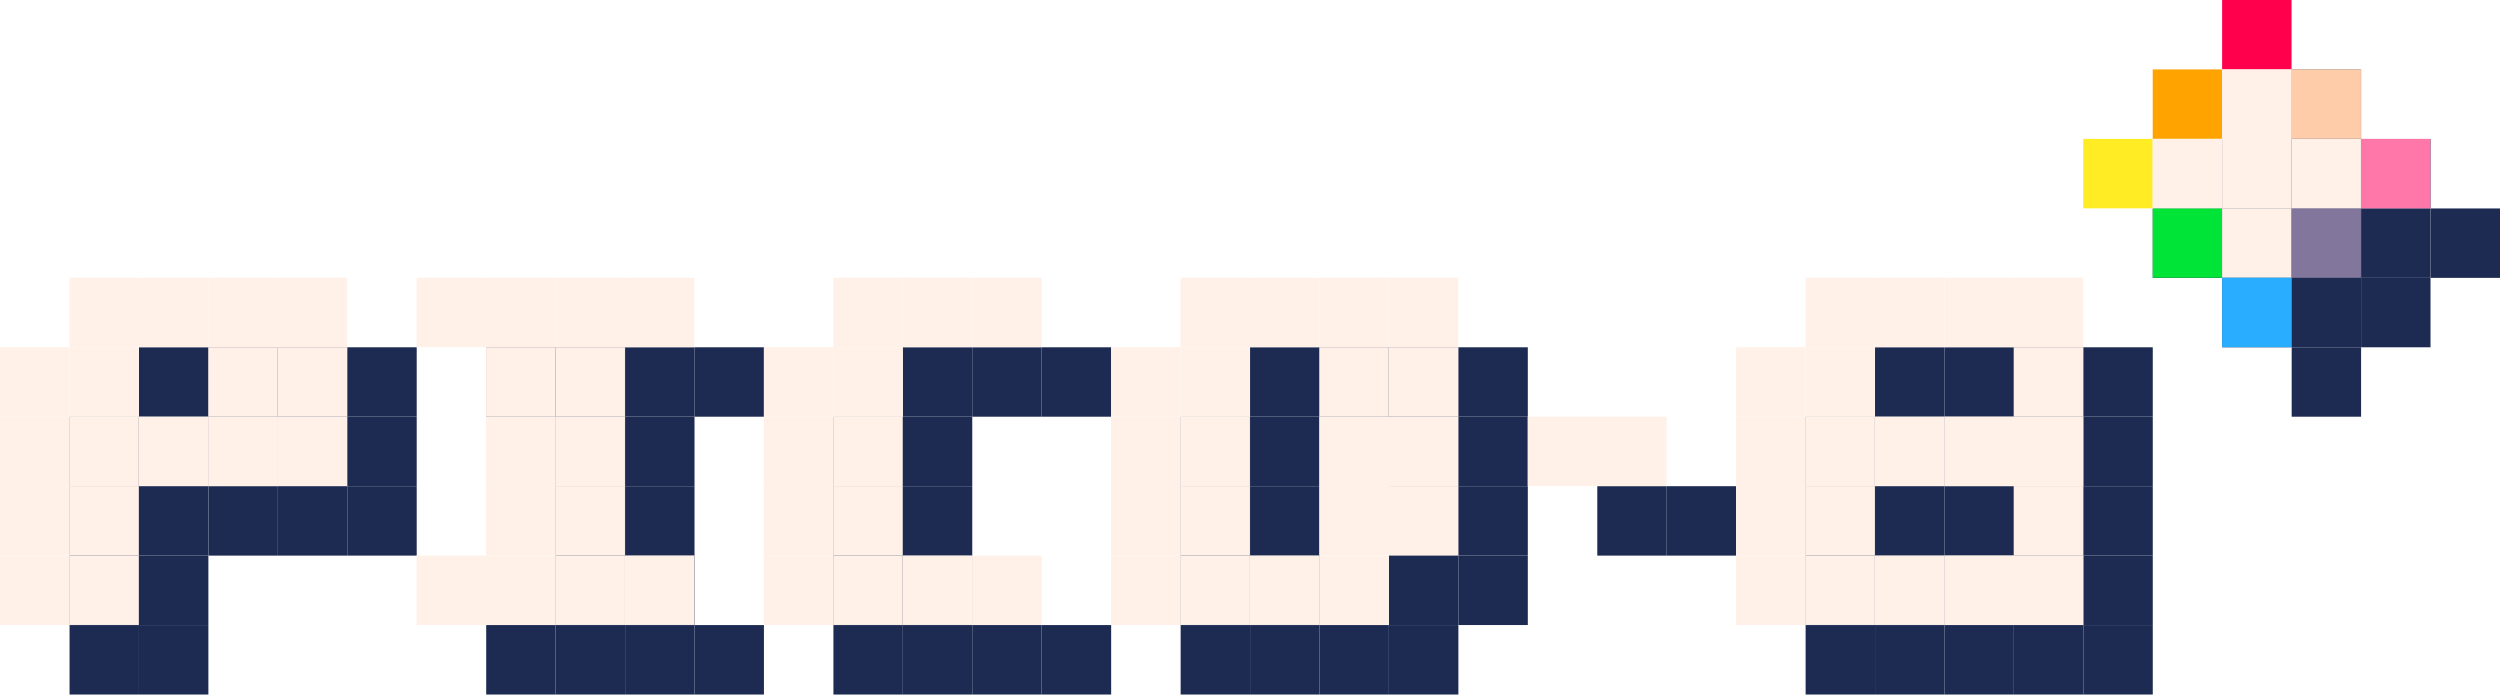<?xml version="1.0" encoding="utf-8"?>
<!-- Generator: Adobe Illustrator 26.3.1, SVG Export Plug-In . SVG Version: 6.00 Build 0)  -->
<svg version="1.1" id="Layer_1" xmlns="http://www.w3.org/2000/svg" xmlns:xlink="http://www.w3.org/1999/xlink" x="0px" y="0px"
	 viewBox="0 0 3839 1066.5" style="enable-background:new 0 0 3839 1066.5;" xml:space="preserve">
<style type="text/css">
	.st0{display:none;}
	.st1{display:inline;opacity:0.5;}
	.st2{fill:#FFFFFF;stroke:#231F20;stroke-miterlimit:10;}
	.st3{fill:#FFF1E8;}
	.st4{display:inline;}
	.st5{fill:#1D2B53;}
	.st6{fill:#00E437;}
	.st7{fill:#83769C;}
	.st8{fill:#28ADFF;}
	.st9{fill:#FF004D;}
	.st10{fill:#FFA301;}
	.st11{fill:#FFCCAA;}
	.st12{fill:#FFEC25;}
	.st13{fill:#FF77A8;}
	.st14{display:inline;fill:#1D2B53;}
	.st15{fill:#FFFFFF;}
</style>
<g>
	<g>
		<g>
			<rect x="213.4" y="533.3" class="st5" width="106.6" height="106.6"/>
			<rect x="320.1" y="533.3" class="st5" width="106.6" height="106.6"/>
			<rect x="426.7" y="533.3" class="st5" width="106.6" height="106.6"/>
			<rect x="533.3" y="533.3" class="st5" width="106.6" height="106.6"/>
			<rect x="746.6" y="533.3" class="st5" width="106.6" height="106.6"/>
			<rect x="853.2" y="533.3" class="st5" width="106.6" height="106.6"/>
			<rect x="959.9" y="533.3" class="st5" width="106.6" height="106.6"/>
			<rect x="1066.5" y="533.3" class="st5" width="106.6" height="106.6"/>
			<rect x="1386.4" y="533.3" class="st5" width="106.6" height="106.6"/>
			<rect x="1493" y="533.3" class="st5" width="106.6" height="106.6"/>
			<rect x="1599.7" y="533.3" class="st5" width="106.6" height="106.6"/>
			<rect x="1919.6" y="533.3" class="st5" width="106.6" height="106.6"/>
			<rect x="2026.2" y="533.3" class="st5" width="106.6" height="106.6"/>
			<rect x="2132.9" y="533.3" class="st5" width="106.6" height="106.6"/>
			<rect x="2239.5" y="533.3" class="st5" width="106.6" height="106.6"/>
			<rect x="2879.3" y="533.3" class="st5" width="106.6" height="106.6"/>
			<rect x="2985.9" y="533.3" class="st5" width="106.6" height="106.6"/>
			<rect x="106.8" y="640" class="st5" width="106.6" height="106.6"/>
			<rect x="213.4" y="640" class="st5" width="106.6" height="106.6"/>
			<rect x="426.7" y="640" class="st5" width="106.6" height="106.6"/>
			<rect x="533.3" y="640" class="st5" width="106.6" height="106.6"/>
			<rect x="853.2" y="640" class="st5" width="106.6" height="106.6"/>
			<rect x="959.9" y="640" class="st5" width="106.6" height="106.6"/>
			<rect x="1279.8" y="640" class="st5" width="106.6" height="106.6"/>
			<rect x="1386.4" y="640" class="st5" width="106.6" height="106.6"/>
			<rect x="1813" y="640" class="st5" width="106.6" height="106.6"/>
			<rect x="1919.6" y="640" class="st5" width="106.6" height="106.6"/>
			<rect x="2132.9" y="640" class="st5" width="106.6" height="106.6"/>
			<rect x="2239.5" y="640" class="st5" width="106.6" height="106.6"/>
			<rect x="2772.7" y="640" class="st5" width="106.6" height="106.6"/>
			<rect x="2879.3" y="640" class="st5" width="106.6" height="106.6"/>
			<rect x="106.8" y="746.6" class="st5" width="106.6" height="106.6"/>
			<rect x="213.4" y="746.6" class="st5" width="106.6" height="106.6"/>
			<rect x="320.1" y="746.6" class="st5" width="106.6" height="106.6"/>
			<rect x="426.7" y="746.6" class="st5" width="106.6" height="106.6"/>
			<rect x="533.3" y="746.6" class="st5" width="106.6" height="106.6"/>
			<rect x="853.2" y="746.6" class="st5" width="106.6" height="106.6"/>
			<rect x="959.9" y="746.6" class="st5" width="106.6" height="106.6"/>
			<rect x="1279.8" y="746.6" class="st5" width="106.6" height="106.6"/>
			<rect x="1386.4" y="746.6" class="st5" width="106.6" height="106.6"/>
			<rect x="1813" y="746.6" class="st5" width="106.6" height="106.6"/>
			<rect x="1919.6" y="746.6" class="st5" width="106.6" height="106.6"/>
			<rect x="2132.9" y="746.6" class="st5" width="106.6" height="106.6"/>
			<rect x="2239.5" y="746.6" class="st5" width="106.6" height="106.6"/>
			<rect x="2452.8" y="746.6" class="st5" width="106.6" height="106.6"/>
			<rect x="2559.4" y="746.6" class="st5" width="106.6" height="106.6"/>
			<rect x="2772.7" y="746.6" class="st5" width="106.6" height="106.6"/>
			<rect x="2879.3" y="746.6" class="st5" width="106.6" height="106.6"/>
			<rect x="2985.9" y="746.6" class="st5" width="106.6" height="106.6"/>
			<rect x="106.8" y="853.2" class="st5" width="106.6" height="106.6"/>
			<rect x="213.4" y="853.2" class="st5" width="106.6" height="106.6"/>
			<rect x="853.2" y="853.2" class="st5" width="106.6" height="106.6"/>
			<rect x="959.9" y="853.2" class="st5" width="106.6" height="106.6"/>
			<rect x="1279.8" y="853.2" class="st5" width="106.6" height="106.6"/>
			<rect x="1386.4" y="853.2" class="st5" width="106.6" height="106.6"/>
			<rect x="1813" y="853.2" class="st5" width="106.6" height="106.6"/>
			<rect x="1919.6" y="853.2" class="st5" width="106.6" height="106.6"/>
			<rect x="2132.9" y="853.2" class="st5" width="106.6" height="106.6"/>
			<rect x="2239.5" y="853.2" class="st5" width="106.6" height="106.6"/>
			<rect x="2772.7" y="853.2" class="st5" width="106.6" height="106.6"/>
			<rect x="2879.3" y="853.2" class="st5" width="106.6" height="106.6"/>
			<rect x="106.8" y="959.9" class="st5" width="106.6" height="106.6"/>
			<rect x="213.4" y="959.9" class="st5" width="106.6" height="106.6"/>
			<rect x="746.6" y="959.9" class="st5" width="106.6" height="106.6"/>
			<rect x="853.2" y="959.9" class="st5" width="106.6" height="106.6"/>
			<rect x="959.9" y="959.9" class="st5" width="106.6" height="106.6"/>
			<rect x="1066.5" y="959.9" class="st5" width="106.6" height="106.6"/>
			<rect x="1279.8" y="959.9" class="st5" width="106.6" height="106.6"/>
			<rect x="1386.4" y="959.9" class="st5" width="106.6" height="106.6"/>
			<rect x="1493" y="959.9" class="st5" width="106.6" height="106.6"/>
			<rect x="1599.7" y="959.9" class="st5" width="106.6" height="106.6"/>
			<rect x="1813" y="959.9" class="st5" width="106.6" height="106.6"/>
			<rect x="1919.6" y="959.9" class="st5" width="106.6" height="106.6"/>
			<rect x="2026.2" y="959.9" class="st5" width="106.6" height="106.6"/>
			<rect x="2132.9" y="959.9" class="st5" width="106.6" height="106.6"/>
			<rect x="2772.7" y="959.9" class="st5" width="106.6" height="106.6"/>
			<rect x="2879.3" y="959.9" class="st5" width="106.6" height="106.6"/>
			<rect x="2985.9" y="959.9" class="st5" width="106.6" height="106.6"/>
			<rect x="3412.5" y="426.7" class="st5" width="106.6" height="106.6"/>
			<rect x="3519.1" y="426.7" class="st5" width="106.6" height="106.6"/>
			<rect x="3625.7" y="426.7" class="st5" width="106.6" height="106.6"/>
			<rect x="3092.6" y="533.3" class="st5" width="106.6" height="106.6"/>
			<rect x="3199.2" y="533.3" class="st5" width="106.6" height="106.6"/>
			<rect x="3519.1" y="533.3" class="st5" width="106.6" height="106.6"/>
			<rect x="3199.2" y="640" class="st5" width="106.6" height="106.6"/>
			<rect x="3092.6" y="746.6" class="st5" width="106.6" height="106.6"/>
			<rect x="3199.2" y="746.6" class="st5" width="106.6" height="106.6"/>
			<rect x="3199.2" y="853.2" class="st5" width="106.6" height="106.6"/>
			<rect x="3092.6" y="959.9" class="st5" width="106.6" height="106.6"/>
			<rect x="3199.2" y="959.9" class="st5" width="106.6" height="106.6"/>
			<rect x="3519.1" y="106.8" class="st5" width="106.6" height="106.6"/>
			<rect x="3412.5" y="213.4" class="st5" width="106.6" height="106.6"/>
			<rect x="3519.1" y="213.4" class="st5" width="106.6" height="106.6"/>
			<rect x="3625.7" y="213.4" class="st5" width="106.6" height="106.6"/>
			<rect x="3305.8" y="320.1" class="st5" width="106.6" height="106.6"/>
			<rect x="3412.5" y="320.1" class="st5" width="106.6" height="106.6"/>
			<rect x="3519.1" y="320.1" class="st5" width="106.6" height="106.6"/>
			<rect x="3625.7" y="320.1" class="st5" width="106.6" height="106.6"/>
			<rect x="3732.4" y="320.1" class="st5" width="106.6" height="106.6"/>
		</g>
		<g>
			<rect x="106.6" y="426.5" class="st3" width="106.6" height="106.6"/>
			<rect x="213.3" y="426.5" class="st3" width="106.6" height="106.6"/>
			<rect x="319.9" y="426.5" class="st3" width="106.6" height="106.6"/>
			<rect x="426.5" y="426.5" class="st3" width="106.6" height="106.6"/>
			<rect x="639.8" y="426.5" class="st3" width="106.6" height="106.6"/>
			<rect x="746.4" y="426.5" class="st3" width="106.6" height="106.6"/>
			<rect x="853.1" y="426.5" class="st3" width="106.6" height="106.6"/>
			<rect x="959.7" y="426.5" class="st3" width="106.6" height="106.6"/>
			<rect x="1279.6" y="426.5" class="st3" width="106.6" height="106.6"/>
			<rect x="1386.2" y="426.5" class="st3" width="106.6" height="106.6"/>
			<rect x="1492.9" y="426.5" class="st3" width="106.6" height="106.6"/>
			<rect x="1812.8" y="426.5" class="st3" width="106.6" height="106.6"/>
			<rect x="1919.4" y="426.5" class="st3" width="106.6" height="106.6"/>
			<rect x="2026" y="426.5" class="st3" width="106.6" height="106.6"/>
			<rect x="2132.7" y="426.5" class="st3" width="106.6" height="106.6"/>
			<rect x="2772.5" y="426.5" class="st3" width="106.6" height="106.6"/>
			<rect x="2879.1" y="426.5" class="st3" width="106.6" height="106.6"/>
			<rect x="0" y="533.2" class="st3" width="106.6" height="106.6"/>
			<rect x="106.6" y="533.2" class="st3" width="106.6" height="106.6"/>
			<rect x="319.9" y="533.2" class="st3" width="106.6" height="106.6"/>
			<rect x="426.5" y="533.2" class="st3" width="106.6" height="106.6"/>
			<rect x="746.4" y="533.2" class="st3" width="106.6" height="106.6"/>
			<rect x="853.1" y="533.2" class="st3" width="106.6" height="106.6"/>
			<rect x="1173" y="533.2" class="st3" width="106.6" height="106.6"/>
			<rect x="1279.6" y="533.2" class="st3" width="106.6" height="106.6"/>
			<rect x="1706.1" y="533.2" class="st3" width="106.6" height="106.6"/>
			<rect x="1812.8" y="533.2" class="st3" width="106.6" height="106.6"/>
			<rect x="2026" y="533.2" class="st3" width="106.6" height="106.6"/>
			<rect x="2132.7" y="533.2" class="st3" width="106.6" height="106.6"/>
			<rect x="2665.9" y="533.2" class="st3" width="106.6" height="106.6"/>
			<rect x="2772.5" y="533.2" class="st3" width="106.6" height="106.6"/>
			<rect x="0" y="639.8" class="st3" width="106.6" height="106.6"/>
			<rect x="106.6" y="639.8" class="st3" width="106.6" height="106.6"/>
			<rect x="213.3" y="639.8" class="st3" width="106.6" height="106.6"/>
			<rect x="319.9" y="639.8" class="st3" width="106.6" height="106.6"/>
			<rect x="426.5" y="639.8" class="st3" width="106.6" height="106.6"/>
			<rect x="746.4" y="639.8" class="st3" width="106.6" height="106.6"/>
			<rect x="853.1" y="639.8" class="st3" width="106.6" height="106.6"/>
			<rect x="1173" y="639.8" class="st3" width="106.6" height="106.6"/>
			<rect x="1279.6" y="639.8" class="st3" width="106.6" height="106.6"/>
			<rect x="1706.1" y="639.8" class="st3" width="106.6" height="106.6"/>
			<rect x="1812.8" y="639.8" class="st3" width="106.6" height="106.6"/>
			<rect x="2026" y="639.8" class="st3" width="106.6" height="106.6"/>
			<rect x="2132.7" y="639.8" class="st3" width="106.6" height="106.6"/>
			<rect x="2346" y="639.8" class="st3" width="106.6" height="106.6"/>
			<rect x="2452.6" y="639.8" class="st3" width="106.6" height="106.6"/>
			<rect x="2665.9" y="639.8" class="st3" width="106.6" height="106.6"/>
			<rect x="2772.5" y="639.8" class="st3" width="106.6" height="106.6"/>
			<rect x="2879.1" y="639.8" class="st3" width="106.6" height="106.6"/>
			<rect x="0" y="746.4" class="st3" width="106.6" height="106.6"/>
			<rect x="106.6" y="746.4" class="st3" width="106.6" height="106.6"/>
			<rect x="746.4" y="746.4" class="st3" width="106.6" height="106.6"/>
			<rect x="853.1" y="746.4" class="st3" width="106.6" height="106.6"/>
			<rect x="1173" y="746.4" class="st3" width="106.6" height="106.6"/>
			<rect x="1279.6" y="746.4" class="st3" width="106.6" height="106.6"/>
			<rect x="1706.1" y="746.4" class="st3" width="106.6" height="106.6"/>
			<rect x="1812.8" y="746.4" class="st3" width="106.6" height="106.6"/>
			<rect x="2026" y="746.4" class="st3" width="106.6" height="106.6"/>
			<rect x="2132.7" y="746.4" class="st3" width="106.6" height="106.6"/>
			<rect x="2665.9" y="746.4" class="st3" width="106.6" height="106.6"/>
			<rect x="2772.5" y="746.4" class="st3" width="106.6" height="106.6"/>
			<rect x="0" y="853.1" class="st3" width="106.6" height="106.6"/>
			<rect x="106.6" y="853.1" class="st3" width="106.6" height="106.6"/>
			<rect x="639.8" y="853.1" class="st3" width="106.6" height="106.6"/>
			<rect x="746.4" y="853.1" class="st3" width="106.6" height="106.6"/>
			<rect x="853.1" y="853.1" class="st3" width="106.6" height="106.6"/>
			<rect x="959.7" y="853.1" class="st3" width="106.6" height="106.6"/>
			<rect x="1173" y="853.1" class="st3" width="106.6" height="106.6"/>
			<rect x="1279.6" y="853.1" class="st3" width="106.6" height="106.6"/>
			<rect x="1386.2" y="853.1" class="st3" width="106.6" height="106.6"/>
			<rect x="1492.9" y="853.1" class="st3" width="106.6" height="106.6"/>
			<rect x="1706.1" y="853.1" class="st3" width="106.6" height="106.6"/>
			<rect x="1812.8" y="853.1" class="st3" width="106.6" height="106.6"/>
			<rect x="1919.4" y="853.1" class="st3" width="106.6" height="106.6"/>
			<rect x="2026" y="853.1" class="st3" width="106.6" height="106.6"/>
			<rect x="2665.9" y="853.1" class="st3" width="106.6" height="106.6"/>
			<rect x="2772.5" y="853.1" class="st3" width="106.6" height="106.6"/>
			<rect x="2879.1" y="853.1" class="st3" width="106.6" height="106.6"/>
			<rect x="3305.7" y="319.9" class="st6" width="106.6" height="106.6"/>
			<rect x="3412.3" y="319.9" class="st3" width="106.6" height="106.6"/>
			<rect x="3518.9" y="319.9" class="st7" width="106.6" height="106.6"/>
			<rect x="2985.8" y="426.5" class="st3" width="106.6" height="106.6"/>
			<rect x="3092.4" y="426.5" class="st3" width="106.6" height="106.6"/>
			<rect x="3412.3" y="426.5" class="st8" width="106.6" height="106.6"/>
			<rect x="3092.4" y="533.2" class="st3" width="106.6" height="106.6"/>
			<rect x="2985.8" y="639.8" class="st3" width="106.6" height="106.6"/>
			<rect x="3092.4" y="639.8" class="st3" width="106.6" height="106.6"/>
			<rect x="3092.4" y="746.4" class="st3" width="106.6" height="106.6"/>
			<rect x="2985.8" y="853.1" class="st3" width="106.6" height="106.6"/>
			<rect x="3092.4" y="853.1" class="st3" width="106.6" height="106.6"/>
			<rect x="3412.3" y="0" class="st9" width="106.6" height="106.6"/>
			<rect x="3305.7" y="106.6" class="st10" width="106.6" height="106.6"/>
			<rect x="3412.3" y="106.6" class="st3" width="106.6" height="106.6"/>
			<rect x="3518.9" y="106.6" class="st11" width="106.6" height="106.6"/>
			<rect x="3199" y="213.3" class="st12" width="106.6" height="106.6"/>
			<rect x="3305.7" y="213.3" class="st3" width="106.6" height="106.6"/>
			<rect x="3412.3" y="213.3" class="st3" width="106.6" height="106.6"/>
			<rect x="3518.9" y="213.3" class="st3" width="106.6" height="106.6"/>
			<rect x="3625.6" y="213.3" class="st13" width="106.6" height="106.6"/>
		</g>
	</g>
</g>
</svg>
